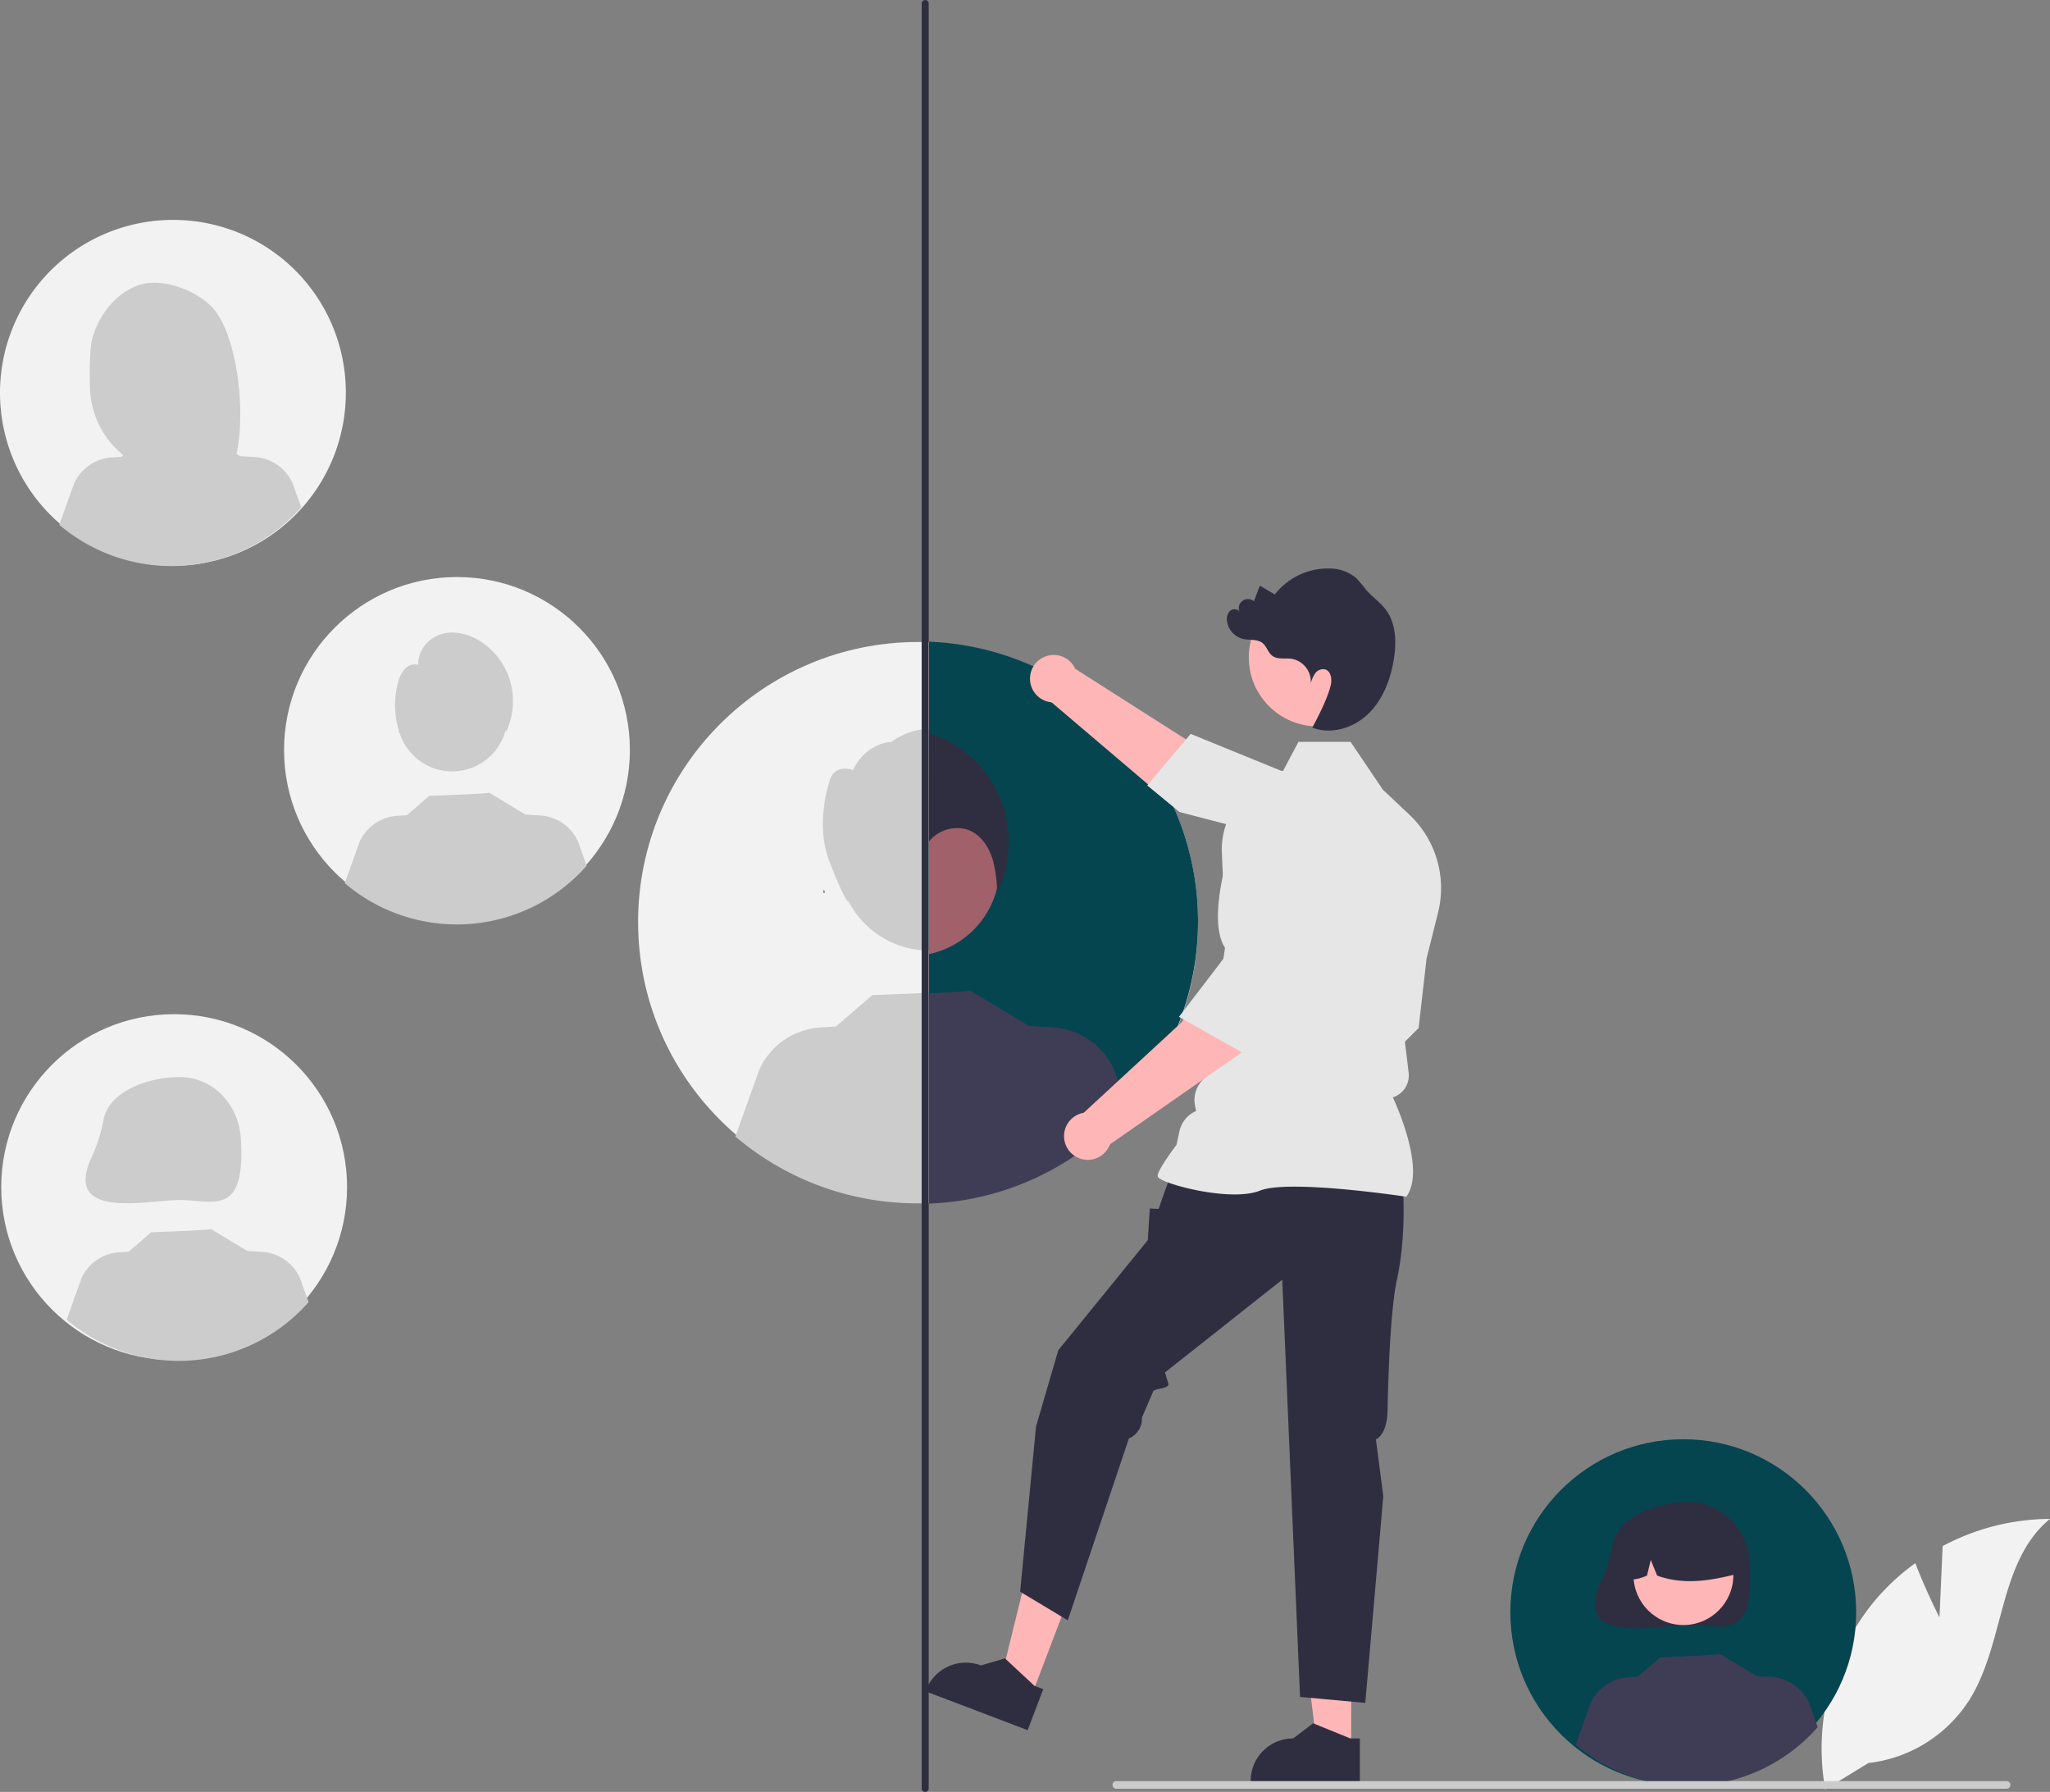 <svg data-name="Layer 1" xmlns="http://www.w3.org/2000/svg" width="645.354" height="564" viewBox="0 0 645.354 564" xmlns:xlink="http://www.w3.org/1999/xlink"><rect x="0" y="0" width="645.354" height="564" fill="#808080" stroke="none"/><path d="M887.884,677.071l.998-22.434a72.456,72.456,0,0,1,33.796-8.555c-16.231,13.27-14.203,38.851-25.208,56.697A43.582,43.582,0,0,1,865.51,722.919l-13.583,8.316A73.03,73.03,0,0,1,867.32,672.057a70.543,70.543,0,0,1,12.964-12.046C883.538,668.589,887.884,677.071,887.884,677.071Z" transform="translate(-277.323 -168)" fill="#f2f2f2"/><circle cx="529.903" cy="507.44" r="54.434" fill="#054550"/><path d="M785.011,654.148a51.145,51.145,0,0,1-3.649,11.647c-9.602,20.314,17.743,13.692,27.516,13.692,10.685,0,20.908,5.618,19.346-19.346-.667-10.664-8.662-19.346-19.346-19.346C799.751,640.794,786.919,644.851,785.011,654.148Z" transform="translate(-277.323 -168)" fill="#2f2e41"/><circle cx="529.953" cy="495.761" r="15.721" fill="#ffb6b6"/><path d="M796.6,647.736a18.008,18.008,0,0,1,27.378,15.716c-8.011,2.011-16.426,3.55-24.969.481l-2.017-4.938-1.189,4.941c-2.602,1.063-5.21,1.963-7.818-.01A18.387,18.387,0,0,1,796.6,647.736Z" transform="translate(-277.323 -168)" fill="#2f2e41"/><path d="M849.552,711.635a54.415,54.415,0,0,1-76.157,5.504l4.669-13.028a14.01,14.01,0,0,1,11.9-8.172l2.97-.182,7.083-6.109s19.084-.681,18.801-1.008l11.56,6.953-.01-.048,4.544.278a14.004,14.004,0,0,1,11.9,8.172Z" transform="translate(-277.323 -168)" fill="#3f3d56"/><path d="M386.192,291.749a54.434,54.434,0,1,1-54.338-54.531A54.294,54.294,0,0,1,386.192,291.749Z" transform="translate(-277.323 -168)" fill="#f2f2f2"/><path d="M306.528,273.945c2.251-7.173,7.369-13.752,14.448-16.177,7.079-2.425,17.445,1.269,22.767,6.573,9.735,9.702,12.111,43.032,5.422,53.564-1.33-.07-5.921-.122-7.267-.173l-1.905-6.348v6.286q-3.218-.099-6.486-.137a28.226,28.226,0,0,1-27.867-27.529C305.466,283.017,305.641,276.772,306.528,273.945Z" transform="translate(-277.323 -168)" fill="#ccc"/><circle cx="53.627" cy="114.206" r="15.513" fill="#ccc"/><path d="M317.561,268.581l17.862-8.944,0,0a22.451,22.451,0,0,1,13.15,18.601l.445,5.333-7.48-1.904-.819-6.819-1.27,6.287-3.452-.878L336.03,269.67l-3.454,10.579-12.329-2.832Z" transform="translate(-277.323 -168)" fill="#ccc"/><path d="M372.151,327.675a54.415,54.415,0,0,1-76.157,5.504l4.669-13.028A14.01,14.01,0,0,1,312.563,311.979l2.97-.182,7.083-6.109s19.084-.681,18.801-1.008l11.56,6.953-.01-.048,4.544.278a14.004,14.004,0,0,1,11.9,8.172Z" transform="translate(-277.323 -168)" fill="#ccc"/><circle cx="54.822" cy="373.652" r="54.434" fill="#f2f2f2"/><path d="M309.929,520.361a51.145,51.145,0,0,1-3.649,11.647c-9.602,20.314,17.743,13.692,27.516,13.692,10.685,0,20.908,5.618,19.346-19.346-.667-10.664-8.662-19.346-19.346-19.346C324.669,507.007,311.838,511.064,309.929,520.361Z" transform="translate(-277.323 -168)" fill="#ccc"/><circle cx="54.872" cy="361.974" r="15.721" fill="#ccc"/><path d="M321.519,513.948a18.008,18.008,0,0,1,27.378,15.716c-8.011,2.011-16.426,3.55-24.969.481l-2.017-4.938-1.189,4.941c-2.602,1.063-5.21,1.963-7.818-.01A18.387,18.387,0,0,1,321.519,513.948Z" transform="translate(-277.323 -168)" fill="#ccc"/><path d="M374.47,577.848a54.415,54.415,0,0,1-76.157,5.504l4.669-13.028a14.01,14.01,0,0,1,11.9-8.172l2.97-.182,7.083-6.109s19.084-.681,18.801-1.008l11.56,6.953-.01-.048,4.544.278a14.004,14.004,0,0,1,11.9,8.172Z" transform="translate(-277.323 -168)" fill="#ccc"/><circle cx="289.014" cy="290.203" r="88.134" fill="#f2f2f2"/><circle cx="292.606" cy="270.454" r="28.739" fill="#ccc"/><path id="e457262b-f043-4272-b9dd-aba1e09de7d8-327" data-name="bf427902-b9bf-4946-b5d7-5c1c7e04535e" d="M595.232,419.469s7.483-14.304-8.979-15.605c0,0-14.034-12.731-28.338-2.327,0,0-7.802,0-12.069,8.829,0,0-6.137-2.327-7.485,3.901,0,0-4.49,13.004,0,24.708s5.982,13.004,5.982,13.004-3.151-14.524,14.809-15.824,34.437-12.552,35.933,1.753,3.142,7.843,3.142,7.843S612.443,425.321,595.232,419.469Z" transform="translate(-277.323 -168)" fill="#ccc"/><path d="M632.13,516.807a88.103,88.103,0,0,1-123.305,8.911l7.559-21.093a22.684,22.684,0,0,1,19.268-13.231l4.809-.295,11.467-9.89s30.898-1.103,30.44-1.632l18.716,11.258-.016-.078,7.357.451A22.674,22.674,0,0,1,627.694,504.438Z" transform="translate(-277.323 -168)" fill="#ccc"/><circle cx="143.856" cy="236.059" r="54.434" fill="#f2f2f2"/><circle cx="142.354" cy="225.426" r="17.376" fill="#ccc"/><path d="M462.017,440.48a54.415,54.415,0,0,1-76.157,5.504l4.669-13.028a14.01,14.01,0,0,1,11.9-8.172l2.97-.182,7.083-6.109s19.084-.681,18.801-1.008l11.56,6.953-.01-.048,4.544.278A14.004,14.004,0,0,1,459.277,432.841Z" transform="translate(-277.323 -168)" fill="#ccc"/><path d="M438.003,382.65a22.403,22.403,0,0,0-9.382-12.765c-3.648-2.333-8.2-3.524-12.333-2.291s-7.555,5.29-7.284,9.672a4.24,4.24,0,0,0-4.28,1.322,9.811,9.811,0,0,0-2.1,4.251,27.028,27.028,0,0,0,.253,14.966l-.082.698c2.016-.334,3.546-2.064,4.497-3.907s1.498-3.888,2.529-5.686,2.742-3.402,4.784-3.458l-.18,3.121,5.27-2.715q-.627,1.499-1.254,2.999,2.301-.962,4.603-1.924-.257,1.442-.514,2.884a6.848,6.848,0,0,1,9.428-3.048,9.1,9.1,0,0,1,3.72,5.233,27.569,27.569,0,0,1,.891,6.531A22.841,22.841,0,0,0,438.003,382.65Z" transform="translate(-277.323 -168)" fill="#ccc"/><path d="M536.697,447.902v.032a1.403,1.403,0,0,1-.097-.372Z" transform="translate(-277.323 -168)" fill="#f2f2f2"/><path d="M536.697,447.935c.081.34.178.68.275,1.004a2.994,2.994,0,0,1-.405.081Z" transform="translate(-277.323 -168)" fill="#f2f2f2"/><path d="M654.469,458.021a88.126,88.126,0,0,1-84.678,88.046V369.976A88.107,88.107,0,0,1,654.469,458.021Z" transform="translate(-277.323 -168)" fill="#054550"/><path d="M536.6,447.562l.097.34v.032A1.403,1.403,0,0,1,536.6,447.562Z" transform="translate(-277.323 -168)" fill="#ffb6b6"/><path d="M592.038,440.811a27.665,27.665,0,0,1-.858,6.897v.016a28.172,28.172,0,0,1-21.388,20.595V413.286A28.165,28.165,0,0,1,592.038,440.811Z" transform="translate(-277.323 -168)" fill="#a0616a"/><path d="M632.45,516.988a87.797,87.797,0,0,1-62.659,29.856V480.672c6.881-.324,13.115-.664,12.904-.907l18.717,11.253-.016-.081,7.351.453a22.641,22.641,0,0,1,19.267,13.228l4.258,11.868Z" transform="translate(-277.323 -168)" fill="#3f3d56"/><path d="M536.697,447.935c.081.34.178.68.275,1.004a2.994,2.994,0,0,1-.405.081Z" transform="translate(-277.323 -168)" fill="#2f2e41"/><path d="M591.261,449.068c-.032-.453-.049-.891-.081-1.344v-.016a40.081,40.081,0,0,0-1.36-9.213c-1.052-3.4-3.028-6.654-6.023-8.468-4.485-2.72-10.783-1.247-14.005,2.833V398.909a29.577,29.577,0,0,1,8.597,3.789,36.242,36.242,0,0,1,15.187,20.66A37.013,37.013,0,0,1,591.261,449.068Z" transform="translate(-277.323 -168)" fill="#2f2e41"/><path d="M568.58,732a1.059,1.059,0,0,1-1.11-1V169a1.116,1.116,0,0,1,2.219,0V731A1.059,1.059,0,0,1,568.58,732Z" transform="translate(-277.323 -168)" fill="#2f2e41"/><path d="M679.144,430.696l-30.658-7.521-40.875-34.75,6.807-10.806,37.028,23.589s24.498,6.22,32.876,13.392Z" transform="translate(-277.323 -168)" fill="#ffb6b6"/><circle cx="331.711" cy="213.614" r="7.469" fill="#ffb6b6"/><path d="M680.584,410.587l-28.431-11.593L638.489,415.22l10.151,8.364,27.673,7.192.02.073c1.943,7.164,14.441,12.027,24.583,14.846a13.696,13.696,0,0,0,16.575-8.653h0a13.726,13.726,0,0,0-3.225-14.126l-9.21-9.235Z" transform="translate(-277.323 -168)" fill="#e6e6e6"/><polygon points="324.649 533.953 314.685 530.161 324.567 489.926 339.272 495.522 324.649 533.953" fill="#ffb6b6"/><path d="M605.752,699.667,602.947,698.6l-9.255-8.619-7.562,2.219-.001-0a13.38,13.38,0,0,0-17.263,7.747l-.155.406,32.127,12.224Z" transform="translate(-277.323 -168)" fill="#2f2e41"/><polygon points="425.371 550.657 414.711 550.656 409.639 509.537 425.373 509.538 425.371 550.657" fill="#ffb6b6"/><path d="M705.414,715.176l-3.001-0-11.715-4.764-6.279,4.764h-.001a13.38,13.38,0,0,0-13.379,13.379v.435l34.374.001Z" transform="translate(-277.323 -168)" fill="#2f2e41"/><path d="M718.95,541.54s1.245,14.938-1.867,29.253c-1.951,8.974-2.679,28.164-2.95,41.237-.162,7.782-3.662,9.022-3.662,9.022l2.322,17.895-5.668,65.041-20.54-1.867-5.602-131.329-36.917,29.191,1.024,3.414c.498,1.66-3.175,1.447-4.644,2.366h0l-3.622,8.403A6.804,6.804,0,0,1,632.709,620.769h0L613.47,678l-15-9,5-52,7-24L638.659,558.345l.622-9.959,2.801.115,1.426-4.161,2.62-7.158Z" transform="translate(-277.323 -168)" fill="#2f2e41"/><path d="M720.026,544.678l.111-.156c5.924-8.294-2.986-28.225-4.33-31.115v0a7.254,7.254,0,0,0,4.965-7.747l-.579-4.925-.604-4.83,4.326-4.326.012-.108,2.49-21.784,3.62-14.469a31.766,31.766,0,0,0-9.016-30.785l-8.367-7.889-10.169-15.046H686.086l-5.623,10.62a23.901,23.901,0,0,0-18.493,24.403l1.274,27.854-4.989,34.681-.003,6.276-2.598,2.888a8.986,8.986,0,0,0-2.132,7.773l.342,1.708h0a8.986,8.986,0,0,0-5.247,6.376l-.913,4.258c-.781,1.03-5.934,7.902-5.934,9.78,0,.282.208.555.655.857,3.512,2.378,22.923,7.226,31.515,3.789,9.151-3.659,45.53,1.83,45.896,1.886Z" transform="translate(-277.323 -168)" fill="#e6e6e6"/><circle cx="414.844" cy="206.923" r="21.718" fill="#ffb6b6"/><path d="M685.084,470.325,669.997,498.053l-44.021,30.667-8.714-9.336,32.248-29.792s12.259-22.103,21.329-28.377Z" transform="translate(-277.323 -168)" fill="#ffb6b6"/><circle cx="342.429" cy="357.608" r="7.469" fill="#ffb6b6"/><path d="M683.726,474.021l9.487-22.77-3.431-12.583a13.727,13.727,0,0,0-10.652-9.823h0a13.695,13.695,0,0,0-15.75,10.077c-2.598,10.201-4.594,23.463.654,28.711l.053.053-15.617,20.366,23,13Z" transform="translate(-277.323 -168)" fill="#e6e6e6"/><path d="M713.624,359.957c-1.766-2.38-4.304-4.072-6.245-6.311a43.017,43.017,0,0,0-3.147-3.72,12.926,12.926,0,0,0-8.356-2.985,21.085,21.085,0,0,0-17.212,8.169q-2.367-1.388-4.734-2.776-.935,2.461-1.87,4.923a2.87,2.87,0,0,0-4.373,3.591c-.376-1.161-2.096-1.407-3.045-.64a3.668,3.668,0,0,0-1.048,3.341,6.725,6.725,0,0,0,5.073,5.562c2.059.459,4.456-.023,6.105,1.294,1.321,1.056,1.72,2.979,3.069,4,1.662,1.258,4.011.676,6.076.954a7.301,7.301,0,0,1,6.041,7.803,9.047,9.047,0,0,1,1.413-3.246,3.081,3.081,0,0,1,3.13-1.214c1.881.564,2.189,3.129,1.733,5.039-1.209,5.067-5.793,13.257-5.793,13.257,5.951,2.348,13.041.128,17.633-4.327,4.592-4.455,6.983-10.762,8.025-17.074C716.981,370.243,716.856,364.314,713.624,359.957Z" transform="translate(-277.323 -168)" fill="#2f2e41"/><path d="M910.215,729.81a1.186,1.186,0,0,1-1.19,1.19h-280.29a1.19,1.19,0,1,1,0-2.38h280.29A1.187,1.187,0,0,1,910.215,729.81Z" transform="translate(-277.323 -168)" fill="#ccc"/></svg>